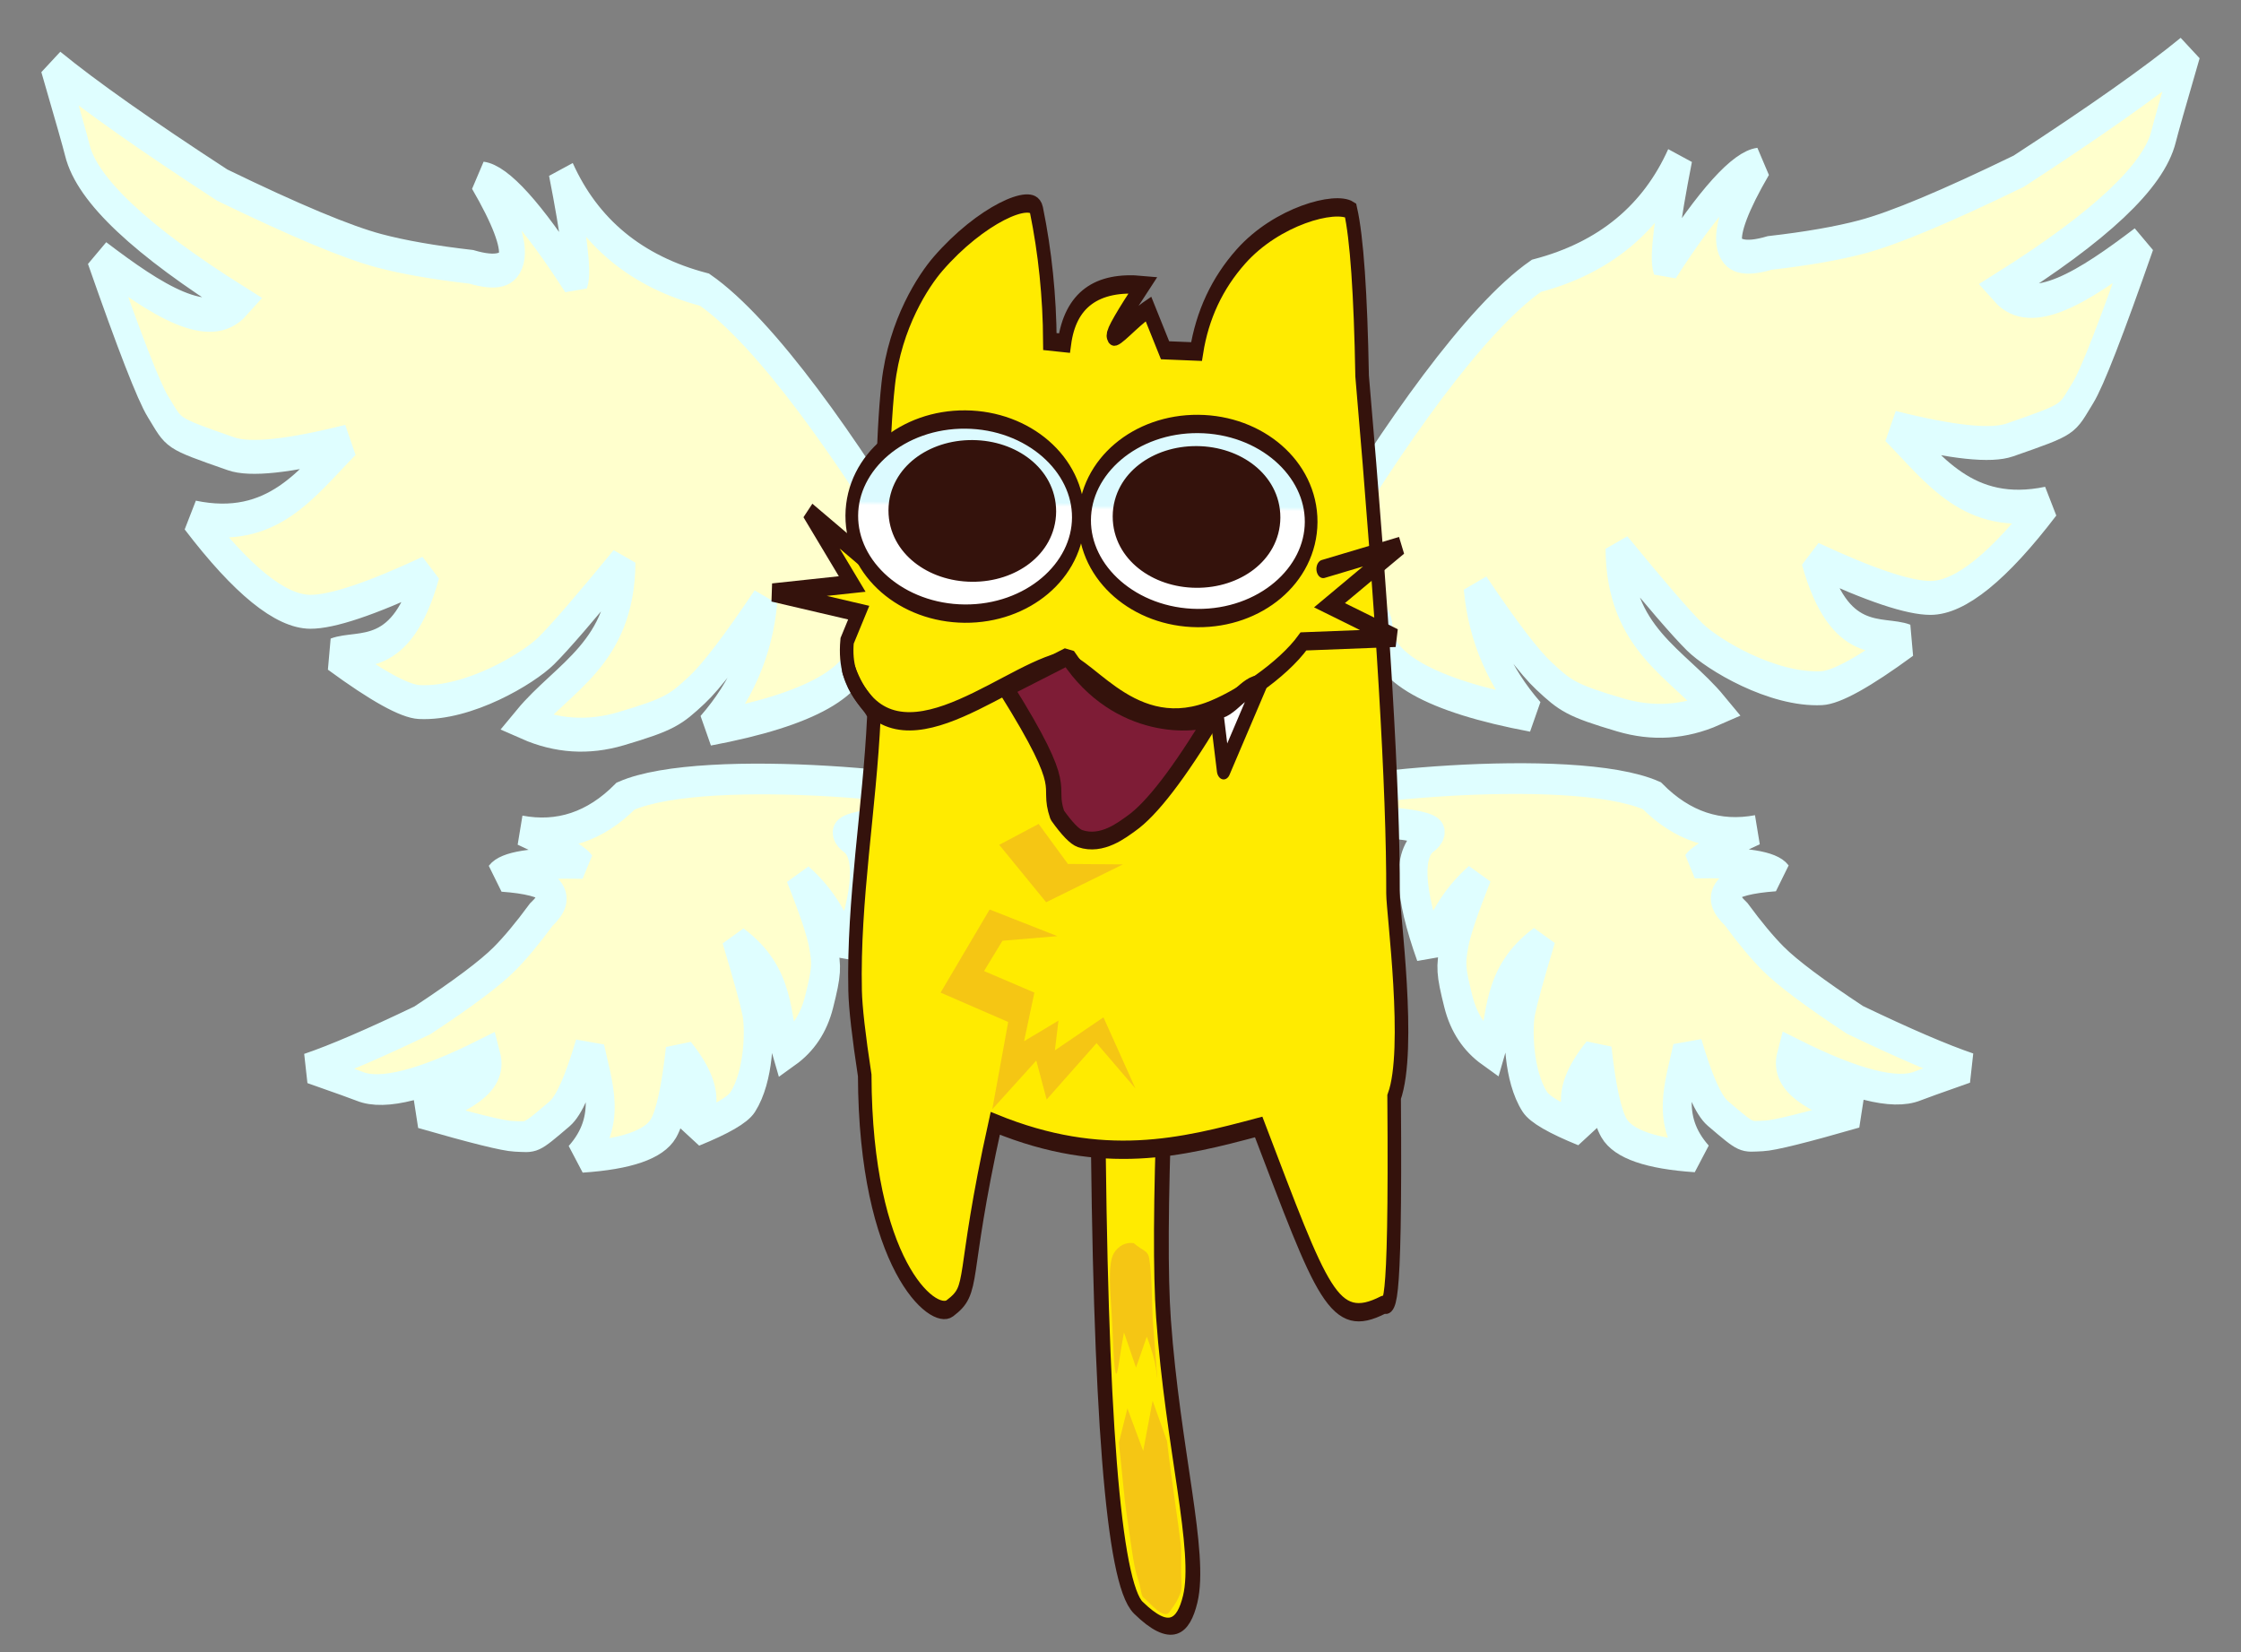 <svg xmlns="http://www.w3.org/2000/svg" xmlns:xlink="http://www.w3.org/1999/xlink" xmlns:krita="http://krita.org/namespaces/svg/krita" xmlns:sodipodi="http://sodipodi.sourceforge.net/DTD/sodipodi-0.dtd" viewBox="99.55 16.75 379.98 280.18">
<rect x="99.55" y="16.75" width="379.98" height="280.18" fill="#808080" stroke="none"/>
<defs>
  <linearGradient id="gradient0" gradientUnits="objectBoundingBox" x1="0" y1="0" x2="0.002" y2="1.075" spreadMethod="pad">
   <stop stop-color="#dcfaff" offset="0.396" stop-opacity="1"/>
   <stop stop-color="#ffffff" offset="0.415" stop-opacity="1"/>
  </linearGradient>
  <linearGradient id="gradient1" gradientUnits="objectBoundingBox" x1="0" y1="0" x2="0.002" y2="1.075" spreadMethod="pad">
   <stop stop-color="#dcfaff" offset="0.396" stop-opacity="1"/>
   <stop stop-color="#ffffff" offset="0.415" stop-opacity="1"/>
  </linearGradient>
 </defs>
<path id="shape01" transform="matrix(0.135 0.235 -0.242 0.177 381.33 107.744)" fill="#ffffcd" fill-rule="evenodd" stroke="#dffeff" stroke-width="17.7" stroke-linecap="round" stroke-linejoin="miter" stroke-miterlimit="2.001" d="M0.105 256.648C-3.368 245.546 79.879 108.156 127.915 78.36C154.592 72.112 173.302 58.32 184.048 36.984C179.164 59.257 177.392 72.067 178.732 75.412C195.438 52.267 207.58 40.268 215.158 39.417C198.331 65.247 199.783 75.556 219.514 70.343C234.127 68.846 246.197 66.965 255.726 64.701C268.293 61.716 288.813 54.047 317.285 41.696C347.267 24.279 369.351 10.38 383.535 0C378.008 16.974 374.881 26.799 374.156 29.475C370.389 43.362 349.283 61.095 310.837 82.674C322.203 94.099 343.214 81.873 365.361 66.858C353.683 96.706 346.062 114.199 342.496 119.338C335.812 128.969 338.23 128.255 313.769 135.873C306.361 138.18 291.116 136.742 268.037 131.56C284.028 146.007 297.464 163.903 328.425 158.159C309.623 180.156 294.38 191.18 282.695 191.228C274.143 191.264 258.9 186.71 236.964 177.57C246.915 209.644 263.363 202.991 273.314 206.325C256.861 217.096 245.721 222.608 239.897 222.86C220.464 223.703 197.001 211.035 190.062 204.888C184.673 200.113 174.705 189.808 160.161 173.974C160.357 205.847 183.416 213.994 198.27 230.049C186.041 234.864 173.533 235.582 160.748 232.207C141.569 227.142 139.243 225.546 130.847 218.546C125.249 213.88 116.455 203.576 104.464 187.634C106.176 204.425 113.501 219.249 126.157 232.207C86.287 225.532 66.354 215.465 66.355 202.011C66.357 189.738 47.596 208.428 10.072 258.086C5.743 264.53 2.421 264.051 0.105 256.648Z" sodipodi:nodetypes="ccccccsccsccssccsccsscczzccscz"/><path id="shape012" transform="matrix(-0.135 0.235 0.242 0.177 203.928 107.814)" fill="#ffffcd" fill-rule="evenodd" stroke="#dffeff" stroke-width="17.7" stroke-linecap="round" stroke-linejoin="miter" stroke-miterlimit="2.001" d="M0.105 256.648C-3.368 245.546 79.879 108.156 127.915 78.36C154.592 72.112 173.302 58.32 184.048 36.984C179.164 59.257 177.392 72.067 178.732 75.412C195.438 52.267 207.58 40.268 215.158 39.417C198.331 65.247 199.783 75.556 219.514 70.343C234.127 68.846 246.197 66.965 255.726 64.701C268.293 61.716 288.813 54.047 317.285 41.696C347.267 24.279 369.351 10.38 383.535 0C378.008 16.974 374.881 26.799 374.156 29.475C370.389 43.362 349.283 61.095 310.837 82.674C322.203 94.099 343.214 81.873 365.361 66.858C353.683 96.706 346.062 114.199 342.496 119.338C335.812 128.969 338.23 128.255 313.769 135.873C306.361 138.18 291.116 136.742 268.037 131.56C284.028 146.007 297.464 163.903 328.425 158.159C309.623 180.156 294.38 191.18 282.695 191.228C274.143 191.264 258.9 186.71 236.964 177.57C246.915 209.644 263.363 202.991 273.314 206.325C256.861 217.096 245.721 222.608 239.897 222.86C220.464 223.703 197.001 211.035 190.062 204.888C184.673 200.113 174.705 189.808 160.161 173.974C160.357 205.847 183.416 213.994 198.27 230.049C186.041 234.864 173.533 235.582 160.748 232.207C141.569 227.142 139.243 225.546 130.847 218.546C125.249 213.88 116.455 203.576 104.464 187.634C106.176 204.425 113.501 219.249 126.157 232.207C86.287 225.532 66.354 215.465 66.355 202.011C66.357 189.738 47.596 208.428 10.072 258.086C5.743 264.53 2.421 264.051 0.105 256.648Z" sodipodi:nodetypes="ccccccsccsccssccsccsscczzccscz"/><path id="shape02" transform="matrix(-0.248 0 0 0.325 274.27 27.958)" fill="#ffffcd" fill-rule="evenodd" stroke="#dffeff" stroke-width="17.7" stroke-linecap="round" stroke-linejoin="miter" stroke-miterlimit="2.001" d="M0.183 382.111C-5.866 365.582 139.118 161.028 222.78 116.667C269.24 107.364 301.826 86.83 320.542 55.064C312.036 88.225 308.949 107.297 311.283 112.277C340.379 77.817 361.525 59.954 374.723 58.687C345.418 97.143 347.947 112.491 382.31 104.73C407.761 102.501 428.782 99.701 445.377 96.331C467.264 91.885 503.003 80.469 552.59 62.08C604.808 36.148 643.269 15.454 667.973 0C658.347 25.272 652.9 39.9 651.638 43.884C645.077 64.56 608.319 90.962 541.36 123.089C561.155 140.099 597.748 121.896 636.32 99.542C615.982 143.981 602.708 170.026 596.498 177.677C584.858 192.015 589.069 190.952 546.466 202.295C533.564 205.729 507.013 203.589 466.819 195.873C494.67 217.383 518.069 244.027 571.992 235.475C539.246 268.226 512.698 284.638 492.348 284.71C477.454 284.763 450.906 277.984 412.701 264.375C430.033 312.128 458.679 302.223 476.01 307.187C447.355 323.224 427.953 331.43 417.809 331.805C383.964 333.06 343.101 314.2 331.016 305.048C321.63 297.938 304.27 282.596 278.94 259.022C279.281 306.475 319.442 318.605 345.312 342.509C324.013 349.677 302.229 350.747 279.962 345.721C246.559 338.181 242.509 335.805 227.886 325.383C218.137 318.435 202.82 303.094 181.937 279.359C184.918 304.359 197.676 326.429 219.717 345.721C150.28 335.783 115.563 320.796 115.566 300.765C115.569 282.491 82.895 310.319 17.542 384.252C10.002 393.846 4.216 393.132 0.183 382.111Z" sodipodi:nodetypes="ccccccsccsccssccsccsscczzccscz"/><path id="shape03" transform="matrix(0.248 0 0 0.325 304.806 25.605)" fill="#ffffcd" fill-rule="evenodd" stroke="#dffeff" stroke-width="17.7" stroke-linecap="round" stroke-linejoin="miter" stroke-miterlimit="2.001" d="M0.183 382.111C-5.866 365.582 139.118 161.028 222.78 116.667C269.24 107.364 301.826 86.83 320.542 55.064C312.036 88.225 308.949 107.297 311.283 112.277C340.379 77.817 361.525 59.954 374.723 58.687C345.418 97.143 347.947 112.491 382.31 104.73C407.761 102.501 428.782 99.701 445.377 96.331C467.264 91.885 503.003 80.469 552.59 62.08C604.808 36.148 643.269 15.454 667.973 0C658.347 25.272 652.9 39.9 651.638 43.884C645.077 64.56 608.319 90.962 541.36 123.089C561.155 140.099 597.748 121.896 636.32 99.542C615.982 143.981 602.708 170.026 596.498 177.677C584.858 192.015 589.069 190.952 546.466 202.295C533.564 205.729 507.013 203.589 466.819 195.873C494.67 217.383 518.069 244.027 571.992 235.475C539.246 268.226 512.698 284.638 492.348 284.71C477.454 284.763 450.906 277.984 412.701 264.375C430.033 312.128 458.679 302.223 476.01 307.187C447.355 323.224 427.953 331.43 417.809 331.805C383.964 333.06 343.101 314.2 331.016 305.048C321.63 297.938 304.27 282.596 278.94 259.022C279.281 306.475 319.442 318.605 345.312 342.509C324.013 349.677 302.229 350.747 279.962 345.721C246.559 338.181 242.509 335.805 227.886 325.383C218.137 318.435 202.82 303.094 181.937 279.359C184.918 304.359 197.676 326.429 219.717 345.721C150.28 335.783 115.563 320.796 115.566 300.765C115.569 282.491 82.895 310.319 17.542 384.252C10.002 393.846 4.216 393.132 0.183 382.111Z" sodipodi:nodetypes="ccccccsccsccssccsccsscczzccscz"/><path id="shape06" transform="matrix(-0.385 0.378 -0.402 -0.52 337.062 254.963)" fill="#ffeb00" fill-rule="evenodd" stroke="#34120c" stroke-width="4.5" stroke-linecap="square" stroke-linejoin="bevel" d="M0 99.647C20.751 81.39 34.983 67.903 42.698 59.186C65.641 33.26 78.234 9.011 90.349 2.292C97.431 -1.636 103.025 -1.413 104.971 10.167C106.497 19.243 76.884 53.285 16.133 112.292Z" sodipodi:nodetypes="cssscc"/><path id="shape62" transform="matrix(-0.506 0.079 -0.084 -0.683 301.145 289.838)" fill="#f5c614" fill-rule="evenodd" stroke-opacity="0" stroke="#000000" stroke-width="0" stroke-linecap="square" stroke-linejoin="bevel" d="M6.363 0.472C8.642 -1.615 12.948 3.844 14.196 4.701C15.37 5.507 14.575 6.476 15.666 10.342C16.407 12.968 16.36 19.654 16.608 26.225C16.737 29.635 16.378 35.376 16.261 43.532L12.059 51.568L8.587 40.606L3.458 52.498L0.353 42.095C0.469 33.012 -0.065 20.311 0.007 16.535C0.058 13.837 0.789 12.703 1.398 6.457C1.667 3.699 5.748 1.035 6.363 0.472Z" sodipodi:nodetypes="cssscccccsss"/><path id="shape72" transform="matrix(-0.47 0.227 -0.241 -0.634 301.151 247.723)" fill="#f5c614" fill-rule="evenodd" stroke-opacity="0" stroke="#000000" stroke-width="0" stroke-linecap="square" stroke-linejoin="bevel" d="M11.437 0C11.771 0.025 9.764 2.935 9.924 10.343L16.77 4.56L16.366 13.823C20.091 9.412 23.09 5.016 23.495 5.311C24.223 5.841 19.946 14.392 17.088 21.484C14.681 27.456 12.956 30.724 11.056 32.287C9.471 33.592 6.113 34.447 3.045 32.918C1.009 29.925 -0.438 29.8 0.121 27.708C1.246 23.496 5.321 15.553 6.021 13.812Z" sodipodi:nodetypes="ccccssscscc"/><path id="shape13" transform="matrix(0.511 0.004 -0.003 0.69 230.843 50.924)" fill="#ffeb00" fill-rule="evenodd" stroke="#34120c" stroke-width="4.5" stroke-linecap="round" stroke-linejoin="miter" stroke-miterlimit="2.001" d="M27.944 193.776C27.145 171.44 32.488 148.945 33.776 126.474C33.984 122.838 23.322 120.167 24.784 107.816L28.596 100.865L0 96.086L26.389 93.836L11.87 76.094L35.367 90.683C36.32 79.302 36.086 58.257 38.061 44.609C40.226 29.649 49.781 19.009 54.385 15.018C68.453 2.822 85.728 -2.886 86.947 1.433C89.917 11.955 91.481 22.771 91.638 33.879L96.456 34.228C98.323 23.626 106.983 18.821 122.438 19.813C115.528 27.686 112.298 31.892 112.747 32.434C113.529 33.375 119.357 28.174 124.291 25.666C126.148 29.043 128.005 32.42 129.862 35.798L140.298 36.053C142.169 27.047 147.046 19.224 154.929 12.582C166.755 2.621 186.084 -1.358 191.213 1.026C193.306 7.782 194.664 21.359 195.286 41.758C202.574 101.14 206.24 143.501 206.283 168.841C206.291 173.321 212.621 207.143 206.945 218.85C207.889 276.267 205.23 269.349 203.666 269.95C187.132 276.312 183.507 267.538 162.045 226.484C136.57 231.685 110.586 236.718 74.641 226.09C63.146 265.356 68.592 266.656 59.829 271.639C54.318 274.772 31.743 261.001 31.254 214.572C29.196 204.885 28.093 197.953 27.944 193.776Z" sodipodi:nodetypes="csccccccscscccsccczccscsccscs"/><g id="group011" transform="matrix(0.511 0 0 0.69 283.38 88.472)" fill="none">
  <ellipse id="shape015" transform="matrix(0.935 0.006 -0.006 1 0.283 -7.105427357601e-15)" rx="40.2" ry="23.85" cx="40.2" cy="23.85" fill="url(#gradient0)" fill-rule="evenodd" stroke="#34120c" stroke-width="4.5" stroke-linecap="square" stroke-linejoin="bevel"/>
  <ellipse id="shape023" transform="matrix(0.888 0.005 -0.006 1.057 11.551 7.914)" rx="29.074" ry="14.223" cx="29.074" cy="14.223" fill="#34120c" fill-rule="evenodd" stroke="#34120c" stroke-width="4.5" stroke-linecap="square" stroke-linejoin="bevel"/>
 </g><path id="shape32" transform="matrix(0.511 0.004 -0.003 0.69 243.586 108.585)" fill="none" stroke="#34120c" stroke-width="4.5" stroke-linecap="round" stroke-linejoin="miter" stroke-miterlimit="2.001" d="M0 31.643C13.647 58.936 49.226 33.284 69.651 29.199C78.215 27.486 92.658 48.257 118.935 41.09C128.581 38.46 143.861 30.857 150.78 23.654L181.297 22.6L159.364 14.714L182.842 0L157.224 5.815" sodipodi:nodetypes="cccccccc"/><g id="group12" transform="matrix(0.511 0 0 0.69 243.906 87.719)" fill="none">
  <ellipse id="shape033" transform="matrix(0.935 0.006 -0.006 1 0.283 1.4210854715202e-14)" rx="40.2" ry="23.85" cx="40.2" cy="23.85" fill="url(#gradient1)" fill-rule="evenodd" stroke="#34120c" stroke-width="4.5" stroke-linecap="square" stroke-linejoin="bevel"/>
  <ellipse id="shape0113" transform="matrix(0.888 0.005 -0.006 1.057 14.398 7.524)" rx="29.074" ry="14.223" cx="29.074" cy="14.223" fill="#34120c" fill-rule="evenodd" stroke="#34120c" stroke-width="4.5" stroke-linecap="square" stroke-linejoin="bevel"/>
 </g><path id="shape42" transform="matrix(0.35 -0.141 0.146 0.503 256.244 175.446)" fill="#f5c614" fill-rule="evenodd" stroke-opacity="0" stroke="#000000" stroke-width="0" stroke-linecap="square" stroke-linejoin="bevel" d="M57.766 16.272L31.731 0L0 19.12C8.543 24.815 17.086 30.51 25.629 36.206L7.729 60.614L32.951 51.258L32.544 64.275L61.283 53.326L72.442 71.733L67.53 46.376L42.308 50.444L47.596 41.901L30.104 43.935L40.681 30.51L21.561 17.899L33.358 10.984Z" sodipodi:nodetypes="ccccccccccccccccc"/><path id="shape52" transform="matrix(0.511 0.004 -0.003 0.69 268.996 156.407)" fill="#f5c614" fill-rule="evenodd" stroke-opacity="0" stroke="#000000" stroke-width="0" stroke-linecap="square" stroke-linejoin="bevel" d="M0 5.215L13.038 0L22.816 9.778L41.068 9.778L15.645 19.23Z" sodipodi:nodetypes="cccccc"/><path id="shape82" transform="matrix(0.497 0.158 -0.117 0.672 306.858 130.797)" fill="#ffffff" fill-rule="evenodd" stroke="#34120c" stroke-width="4.5" stroke-linecap="square" stroke-linejoin="round" d="M12.803 0C10.476 7.76 8.148 15.519 5.82 23.279L0 9.312C4.815 8.53 7.989 0.781 12.803 0Z" sodipodi:nodetypes="cccc"/><path id="shape21" transform="matrix(1.71 -0.196 0.169 1.986 269.725 129.305)" fill="#7e1c36" fill-rule="evenodd" stroke="#34120c" stroke-width="1.509" stroke-linecap="square" stroke-linejoin="bevel" d="M0 2.076C5.722 11.845 3.145 10.329 4.006 13.317C4.855 14.579 5.536 15.314 6.05 15.523C8.152 16.376 10.291 15.168 11.176 14.748C13.315 13.733 16.316 10.973 20.178 6.469C18.409 7.103 10.628 6.813 6.371 0Z" sodipodi:nodetypes="ccssccc"/>
</svg>